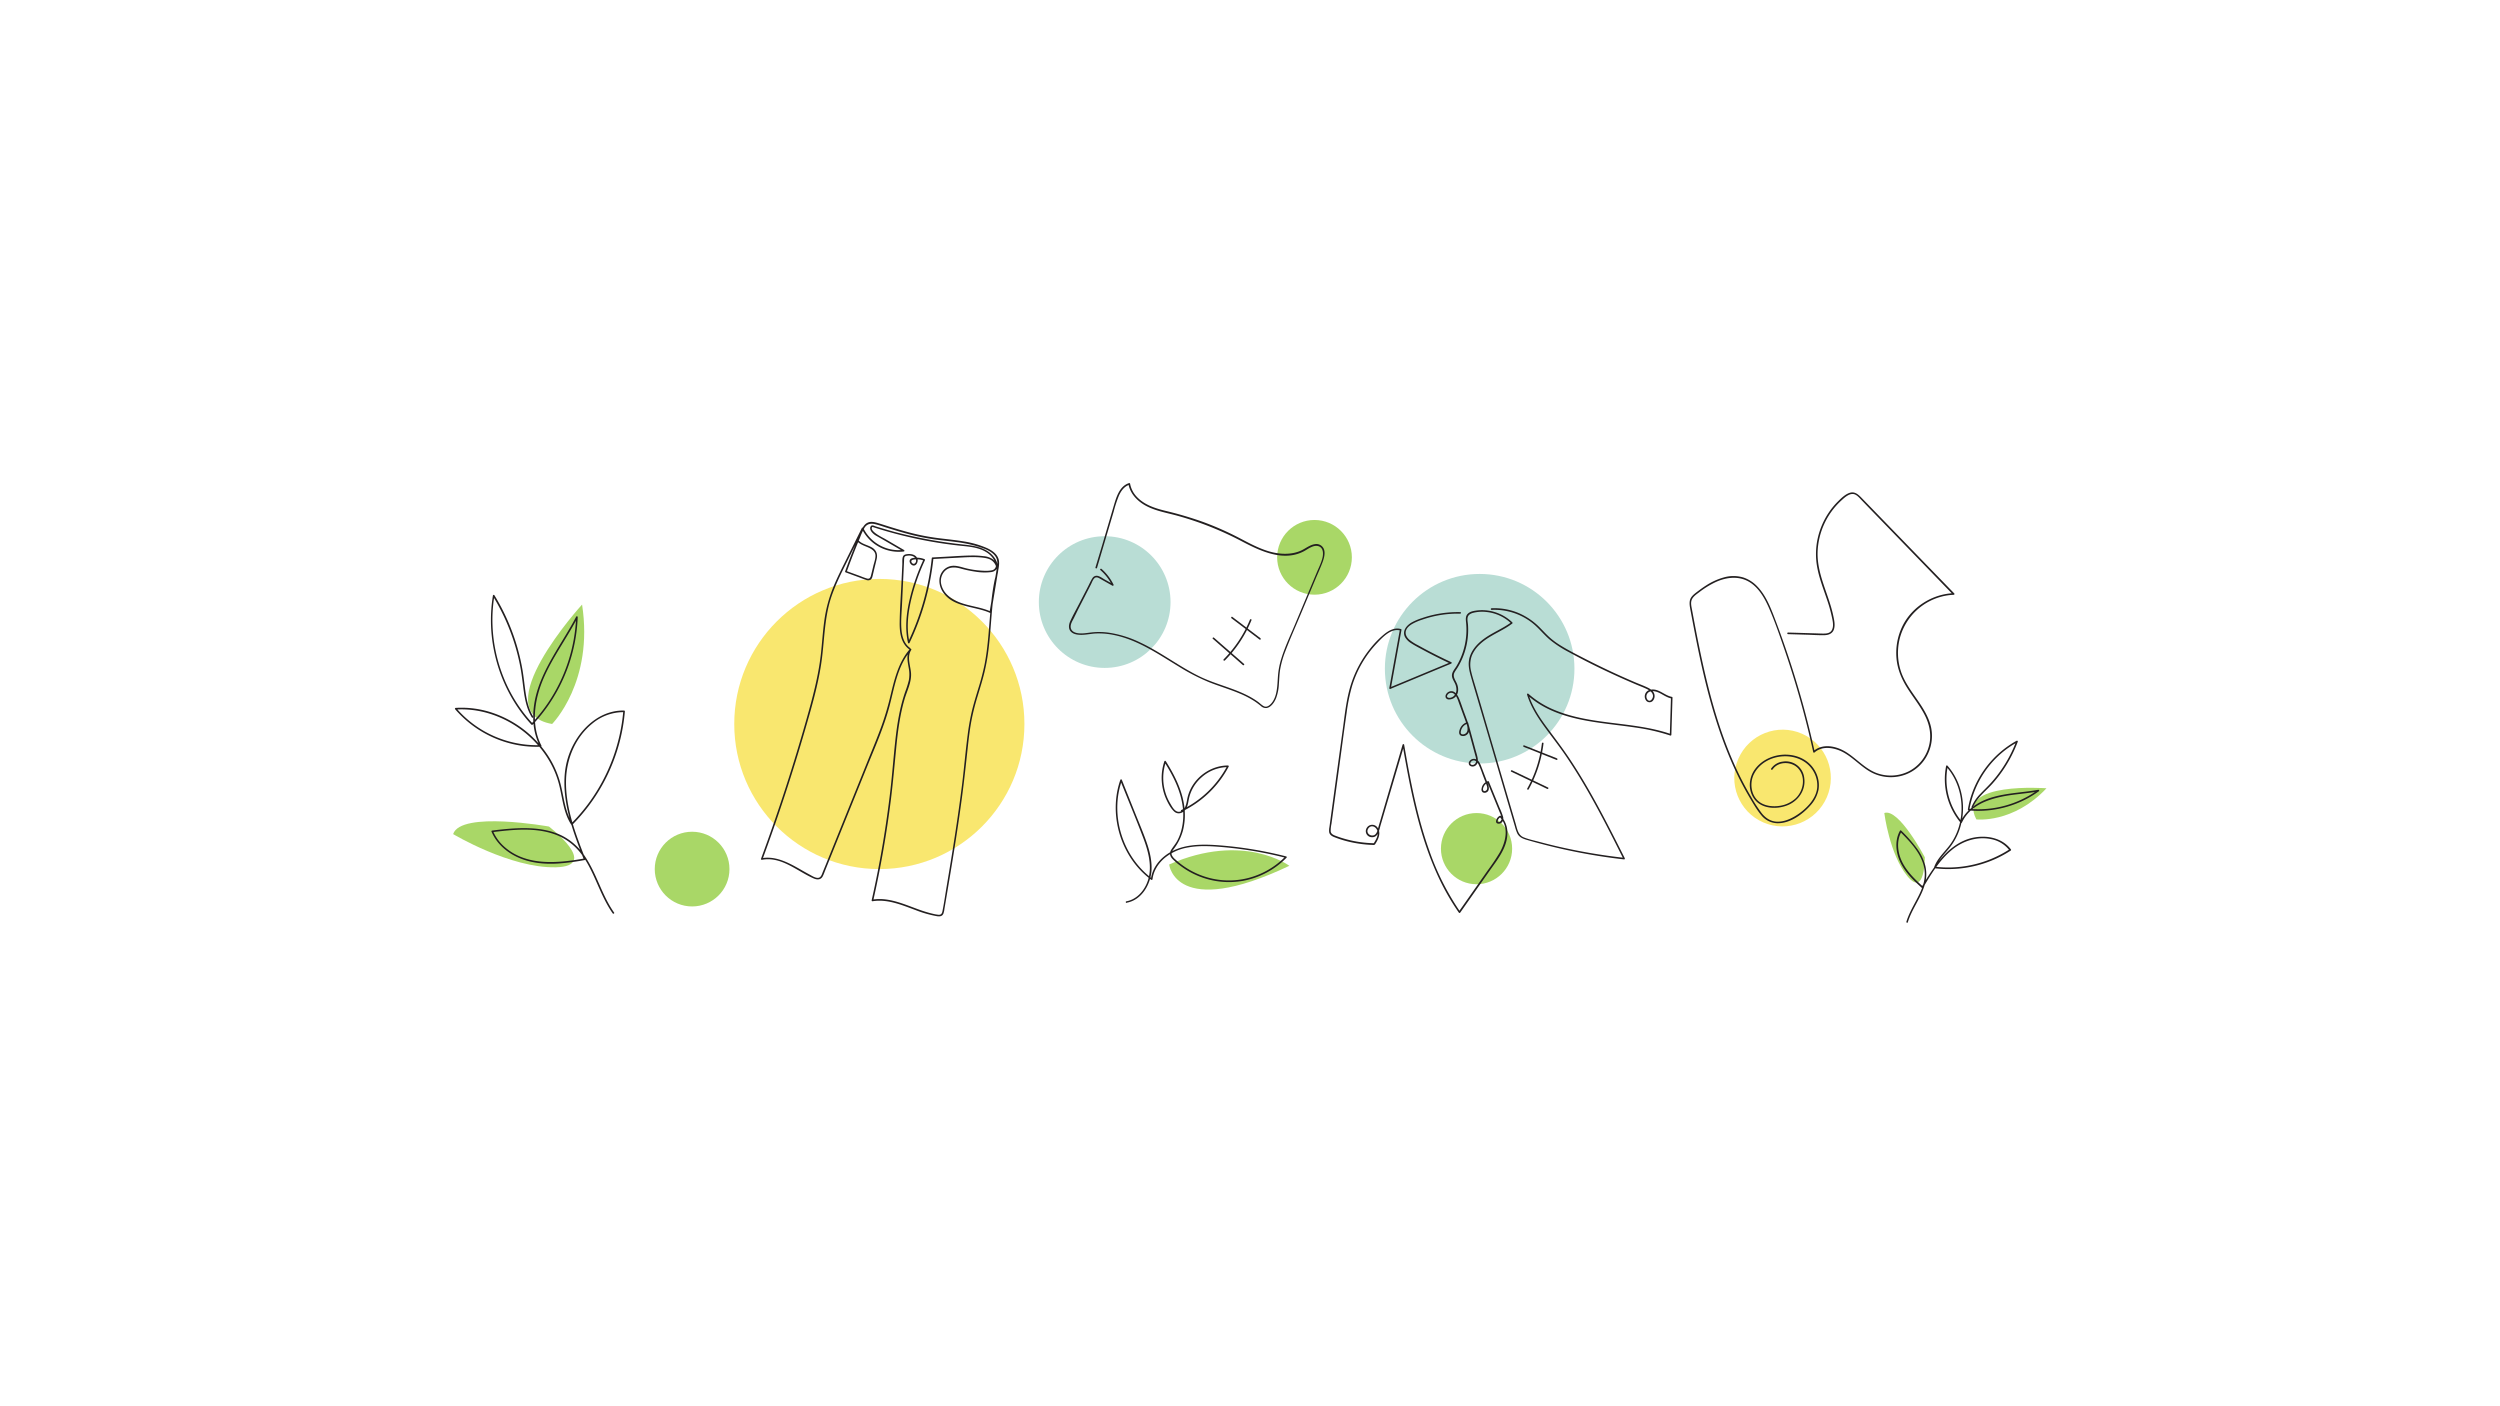 <svg xmlns="http://www.w3.org/2000/svg" width="1920" height="1080" viewBox="0 0 1920 1080">
  <g id="Group_1" data-name="Group 1" transform="translate(-39 -2573)">
    <rect id="Rectangle_2" data-name="Rectangle 2" width="1920" height="1080" transform="translate(39 2573)" fill="#fff"/>
    <g id="icons-and-graphic-01" transform="translate(367.91 2928.212)">
      <circle id="Ellipse_1" data-name="Ellipse 1" cx="28.69" cy="28.69" r="28.69" transform="translate(173.94 283.56)" fill="#a9d767"/>
      <path id="Path_1" data-name="Path 1" d="M569,308.72s4.64,42.68,92.33,1C661.32,309.74,626.2,283.57,569,308.72Z" fill="#a9d767"/>
      <path id="Path_2" data-name="Path 2" d="M95.12,200.81s32.18-32.37,23-91.72C118.11,109.09,42.78,191.68,95.12,200.81Z" fill="#a9d767"/>
      <path id="Path_3" data-name="Path 3" d="M92.7,279.58S25,267.34,19.09,285.37c0,0,43.86,26.25,78.72,25.51S92.7,279.58,92.7,279.58Z" fill="#a9d767"/>
      <circle id="Ellipse_2" data-name="Ellipse 2" cx="111.42" cy="111.42" r="111.42" transform="translate(235 89.4)" fill="#f9e76f"/>
      <ellipse id="Ellipse_3" data-name="Ellipse 3" cx="37.16" cy="37.06" rx="37.16" ry="37.06" transform="translate(991.269 261.548) rotate(-66.41)" fill="#f9e76f"/>
      <circle id="Ellipse_4" data-name="Ellipse 4" cx="28.69" cy="28.69" r="28.69" transform="translate(651.94 44.13)" fill="#a9d767"/>
      <circle id="Ellipse_5" data-name="Ellipse 5" cx="50.57" cy="50.57" r="50.57" transform="translate(468.92 56.61)" fill="#b9ddd5"/>
      <circle id="Ellipse_6" data-name="Ellipse 6" cx="27.34" cy="27.34" r="27.34" transform="translate(777.73 269.21)" fill="#a9d767"/>
      <circle id="Ellipse_7" data-name="Ellipse 7" cx="72.79" cy="72.79" r="72.79" transform="translate(734.68 85.58)" fill="#b9ddd5"/>
      <path id="Path_4" data-name="Path 4" d="M513.6,80.93l8.62-29.12,4.24-14.32a95.16,95.16,0,0,1,3.94-12c1.65-3.67,4.1-7.19,8.12-8.43l-.77-.44c1.25,7.07,6.5,12.68,12.57,16.15,7.55,4.32,16.32,5.74,24.62,8a247.369,247.369,0,0,1,50.57,20.12c14,7.33,31.5,15.48,47,7.25,3.2-1.7,7.43-5.18,11.3-3.83,3.62,1.26,3.66,5.47,3,8.61-.9,4-2.89,7.84-4.48,11.63l-5.59,13.31-11.36,27.08c-3.59,8.55-7.61,17.06-10.33,25.94a60.193,60.193,0,0,0-2.45,12.62c-.31,3.8-.37,7.63-1,11.4-.57,3.56-1.65,7.15-4,9.94-1.44,1.7-3.62,3.49-5.92,2.3-1.66-.86-3.06-2.36-4.58-3.45-13.27-9.52-30-12.25-44.48-19.27-15.87-7.69-29.87-18.71-45.84-26.19a83.161,83.161,0,0,0-24.63-7.61,53.621,53.621,0,0,0-12.91-.12c-3.2.37-6.37,1-9.61.67-2.79-.26-5.89-1.39-6.24-4.58-.26-2.43,1.22-4.74,2.28-6.81L499,113l6.61-12.89,3.41-6.66c.8-1.56,1.85-5,3.9-5.22,1.24-.15,2.42.67,3.46,1.26l2.94,1.66,6.09,3.44a.63.63,0,0,0,.86-.86,38.83,38.83,0,0,0-9.19-12c-.6-.53-1.49.35-.88.88a38,38,0,0,1,9,11.73l.85-.85L519.78,90c-1.83-1-3.87-2.64-6-3a3.81,3.81,0,0,0-3.82,2c-1.25,2-2.18,4.16-3.24,6.22l-7,13.55c-2.24,4.37-4.71,8.68-6.71,13.17-1.28,2.88-1.57,6.37,1.14,8.51,2.2,1.74,5.31,1.95,8,1.89,3.69-.09,7.3-.93,11-1.06a57.6,57.6,0,0,1,13.8,1.27c18.18,3.81,33.6,14.56,49.2,24a156.85,156.85,0,0,0,23.64,12.21c7.76,3.07,15.8,5.42,23.49,8.68a71.868,71.868,0,0,1,11.08,5.76c1.77,1.15,3.41,2.43,5.06,3.75a5.55,5.55,0,0,0,4.43,1.59c3.51-.6,6-4.46,7.24-7.48a34.913,34.913,0,0,0,2.17-10.7c.32-4,.4-8.1,1.11-12.09a75,75,0,0,1,4-13.68c3.52-9.21,7.55-18.24,11.37-27.32L681.39,89.5c1.87-4.45,3.92-8.86,5.59-13.38,1-2.83,1.91-6.25,1-9.23a6.22,6.22,0,0,0-7.06-4.2c-4,.59-7.18,3.41-10.76,5-8,3.53-17.29,2.79-25.45.24-9-2.8-17.15-7.68-25.53-11.87a232.732,232.732,0,0,0-25.33-10.85,279.347,279.347,0,0,0-27-7.94C558.58,35.29,550,32.68,544,26.18a19.86,19.86,0,0,1-5-9.93.63.63,0,0,0-.77-.44c-7.28,2.26-9.72,10.52-11.65,17l-9,30.55L512.39,80.6a.63.63,0,0,0,1.21.33Z" fill="#231f20"/>
      <path id="Path_5" data-name="Path 5" d="M1032.43,235.76c4.28-6.43,14.56-6.35,19.59-.9,6.07,6.56,4.25,17.39-2,23.15a23,23,0,0,1-12,5.63c-4.81.77-10.28.34-14.54-2.2-7.47-4.45-9.07-14.85-5.33-22.22,8.57-16.88,36.14-18.66,45.72-1.92a21.181,21.181,0,0,1,2.82,12.49c-.48,4.82-3,9.18-6.1,12.77a45.873,45.873,0,0,1-11,9.1c-4,2.36-8.55,4.19-13.24,4.18-5,0-9-2.51-12.11-6.32a107.84,107.84,0,0,1-8.33-12.79,246.565,246.565,0,0,1-13.57-26.55c-8.15-18.53-14.23-37.91-19.19-57.51s-8.86-39.58-12.56-59.51c-.48-2.58-1.28-5.55-.09-8.06,1.08-2.29,3.47-3.88,5.43-5.36a69.278,69.278,0,0,1,12.56-7.8c8.71-4.06,18.78-5.16,27.09.45,7,4.76,11.28,12.76,14.54,20.39,4.19,9.77,7.68,19.89,11.14,29.94q10.83,31.44,18.71,63.79,1.93,7.94,3.68,15.91a.64.64,0,0,0,1,.27c6.22-5.55,15.67-3.64,22.34,0,7.69,4.26,13.55,11.17,21.33,15.31a32.27,32.27,0,0,0,23.69,2.47,31,31,0,0,0,18.39-14.2,32.17,32.17,0,0,0,3.81-22.64c-1.64-7.85-6-14.73-10.53-21.25-4.68-6.8-9.76-13.57-12.5-21.45a45.49,45.49,0,0,1-1-26.07,44.9,44.9,0,0,1,35.07-32.56,43.9,43.9,0,0,1,6.27-.7.64.64,0,0,0,.44-1.07L1131.39,58.7l-20.2-20.83-10.1-10.41c-2.59-2.67-5.35-5.48-9.39-4.19-3.51,1.12-6.57,4.14-9.13,6.68a55.929,55.929,0,0,0-6.91,8.36,58.18,58.18,0,0,0-8.61,20.1,55.9,55.9,0,0,0-.34,22.13c1.55,8.44,4.71,16.45,7.44,24.55a114.005,114.005,0,0,1,3.59,12.53c.73,3.39,2.08,8.26,0,11.43-1.18,1.8-3.32,2.25-5.35,2.31-2.19.07-4.4-.09-6.6-.15l-14.34-.43-7.18-.21a.63.63,0,0,0,0,1.25l14.35.43c4.51.13,9.07.46,13.58.37,3.29-.07,6.34-1.25,7.39-4.62s.12-7.19-.58-10.49c-3.46-16.34-12.43-31.43-12-48.51a56.32,56.32,0,0,1,18-39.62c2.76-2.52,7.07-6.73,11.1-4.65,1.9,1,3.36,2.82,4.82,4.33l5,5.2,20,20.65,40,41.3,5.05,5.2.45-1.06c-16.25.68-31.74,10.34-39.09,24.92a47,47,0,0,0-4.75,25.14c.76,8.47,4,16.08,8.55,23.19,4.4,6.93,9.64,13.36,13.33,20.73,3.76,7.53,5.22,15.82,2.88,24a30.33,30.33,0,0,1-15.45,18.89,31.21,31.21,0,0,1-25.25,1c-8.39-3.42-14.54-10.49-22-15.36-6.09-4-14.47-6.63-21.56-3.82a14.63,14.63,0,0,0-4.38,2.72l1.05.28a715.567,715.567,0,0,0-19-69.46q-5.61-17.12-12.07-33.93c-3.22-8.36-6.78-17.08-13.13-23.61A26.079,26.079,0,0,0,1010,88.3a26.73,26.73,0,0,0-14.52-.2,49.42,49.42,0,0,0-14.19,6.38c-2.24,1.41-4.39,3-6.49,4.56-1.88,1.46-4,2.94-5.19,5.07s-1,4.8-.61,7.23c.46,2.65,1,5.29,1.48,7.93q1.51,8.07,3.1,16.1c2.14,10.75,4.42,21.46,7,32.11,5.11,21,11.39,41.85,20,61.75a246.43,246.43,0,0,0,14.7,28.88c2.63,4.4,5.27,9,8.62,12.93a16.29,16.29,0,0,0,12.28,6c9.57.13,18.87-6.51,25-13.35a25.489,25.489,0,0,0,6.52-12.33,21.871,21.871,0,0,0-1.84-12.94c-8.43-18.2-35.52-18.26-46.87-3-5.08,6.83-5.64,16.64-.23,23.47,5.88,7.43,17.57,7.6,25.66,4.13s13.67-11.69,12.33-20.75a14.25,14.25,0,0,0-16.63-12.55,12.58,12.58,0,0,0-8.8,5.36c-.44.67.64,1.3,1.08.63Z" fill="#231f20"/>
      <path id="Path_6" data-name="Path 6" d="M142.73,345.64c-9.38-13.29-13.24-29.53-22.28-43a46.15,46.15,0,0,0-17.6-16c-7.47-3.72-15.8-5.28-24.08-5.71-9.9-.51-19.81.51-29.62,1.71-.35,0-.78.38-.6.79,3.66,8.73,10.9,15.31,19.33,19.37,9.87,4.75,20.92,5.84,31.75,5.19a179.127,179.127,0,0,0,20.63-2.7.64.64,0,0,0,.44-.77c-7.57-19.36-15.43-39.6-14.88-60.73.44-16.48,7.3-32.91,20.31-43.4a37.38,37.38,0,0,1,24.25-8.67l-.62-.63a140,140,0,0,1-26,69.75,136.872,136.872,0,0,1-13.93,16.37l1,.13c-5.73-8.82-6.52-19.55-9-29.52a73.28,73.28,0,0,0-10.8-24.09,82.92,82.92,0,0,0-40.83-31.2,74.24,74.24,0,0,0-29.1-4.09.64.64,0,0,0-.45,1.07,83.41,83.41,0,0,0,49.42,27.75,80.379,80.379,0,0,0,16.25,1,.63.63,0,0,0,.54-.94c-6.29-12.21-6-26.52-2.52-39.52,3.67-13.72,11-26,18.33-38.06,4.15-6.83,8.35-13.64,12.06-20.73l-1.17-.32a126.65,126.65,0,0,1-21.49,65.8,122.71,122.71,0,0,1-12.48,15.63c-.55.59.33,1.48.89.89a128,128,0,0,0,32-62.53,125.241,125.241,0,0,0,2.29-19.79.63.63,0,0,0-1.16-.31c-13,24.93-33.46,48.37-33,78.07A48.32,48.32,0,0,0,85.78,218l.54-.94A82.14,82.14,0,0,1,33,199.65a79.38,79.38,0,0,1-11.49-11l-.44,1.07c17.45-1.11,34.83,4.47,49,14.54s25.32,24.81,30,41.69c3,10.75,3.41,22.48,9.65,32.07a.63.63,0,0,0,1,.12,141,141,0,0,0,36.84-65.86A138.8,138.8,0,0,0,151,191.11a.63.63,0,0,0-.63-.62c-16.33-.38-30.14,10.66-37.94,24.31a59.31,59.31,0,0,0-7.51,23.41c-1.07,10.61.23,21.32,2.73,31.65,2.9,12,7.35,23.54,11.83,35l.44-.77c-20.45,3.62-44.28,6-61.17-8.72a33.72,33.72,0,0,1-9-12.26l-.6.79c16.49-2,34.52-4,50.29,2.56a44.06,44.06,0,0,1,18.92,15.32c4.52,6.34,7.75,13.49,10.9,20.59,3.63,8.2,7.19,16.52,12.39,23.89.46.65,1.54,0,1.08-.63Z" fill="#231f20"/>
      <path id="Path_7" data-name="Path 7" d="M80.07,200.37a115.32,115.32,0,0,1-22-34.78,119.35,119.35,0,0,1-8.7-40,113.75,113.75,0,0,1,1.41-23.17l-1.14.15A162.72,162.72,0,0,1,66,138.39a163.115,163.115,0,0,1,4.77,19c1.16,6.23,1.77,12.52,2.65,18.78,1,6.83,2.49,13.67,6.14,19.61a.63.63,0,0,0,1.08-.63c-3.33-5.41-4.84-11.6-5.79-17.82s-1.51-12.67-2.64-18.95A162.94,162.94,0,0,0,61,121.46a163,163,0,0,0-10.2-19.52.634.634,0,0,0-1.14.15,117.29,117.29,0,0,0,.63,41.4A120.46,120.46,0,0,0,65.1,182.4a115.13,115.13,0,0,0,14.08,18.86C79.73,201.85,80.61,200.96,80.07,200.37Z" fill="#231f20"/>
      <path id="Path_8" data-name="Path 8" d="M536.43,338.07c11.37-2.06,18.24-13.79,19-24.6.49-7.53-1.35-15-3.81-22-2.61-7.5-5.75-14.82-8.7-22.18l-10.22-25.5a.63.63,0,0,0-1.21,0c-7.36,21.18-2.88,45.7,10.53,63.53a64.6,64.6,0,0,0,13.28,13.19c.42.32.89-.12.94-.54.75-6.31,4.3-11.86,9-16a38.14,38.14,0,0,1,18.47-8.37c7.61-1.37,15.43-1.08,23.11-.5q12.38.93,24.64,2.88,13.65,2.19,27.07,5.63l-.28-1a61.45,61.45,0,0,1-29,16.61,60,60,0,0,1-33.53-1.41,61.278,61.278,0,0,1-15.15-7.54,58.814,58.814,0,0,1-6.73-5.36,9.639,9.639,0,0,1-2.78-3.38c-.63-1.68.3-3.16,1.29-4.47a41.27,41.27,0,0,0,7.22-14.32,47.907,47.907,0,0,0,1.32-16.22c-1.13-13.46-7.35-25.86-14.45-37.13a.63.63,0,0,0-1.14.15,40,40,0,0,0,2,30.22c1.41,2.91,3.24,6.19,5.67,8.37,2.26,2,5.28,1.54,7.46-.35,2.78-2.4,3.08-6.32,3.79-9.68a30.24,30.24,0,0,1,9.72-16.34,30.73,30.73,0,0,1,20.21-7.84l-.54-.94a78.08,78.08,0,0,1-35.25,33.9c-.72.34-.09,1.42.63,1.08a79.2,79.2,0,0,0,29.77-24.81,77.459,77.459,0,0,0,5.93-9.54.63.63,0,0,0-.54-.94c-11.86,0-23.19,7.25-28.54,17.76a31.529,31.529,0,0,0-2.85,8.62c-.63,3.4-1.37,7.75-5.17,9s-6.17-3.52-7.72-6.14a37.658,37.658,0,0,1-4-9.38,38.46,38.46,0,0,1,.64-22.63l-1.14.14c6.69,10.62,12.65,22.26,14.11,34.89a47.119,47.119,0,0,1-1.12,17.5,37.83,37.83,0,0,1-3.11,8c-1.33,2.52-3.18,4.58-4.67,7s-1.09,4.74.77,6.81a44.071,44.071,0,0,0,6.27,5.46,62.213,62.213,0,0,0,14.7,8.22,61.37,61.37,0,0,0,33.51,3.34,62.66,62.66,0,0,0,33.32-17.75.62.62,0,0,0-.27-1,299.88,299.88,0,0,0-50.59-8.45c-14.62-1.17-30.88-1.4-42.93,8.3-5.51,4.42-9.54,10.6-10.39,17.69l.94-.54c-17.7-13.07-27.59-35.38-26.67-57.23a63,63,0,0,1,3.44-18.08h-1.21c5.78,14.41,11.75,28.76,17.3,43.26,4.69,12.23,8.55,26.36,1.69,38.55-3.08,5.47-8,9.83-14.33,11-.79.15-.46,1.35.33,1.21Z" fill="#231f20"/>
      <path id="Path_9" data-name="Path 9" d="M831.72,237.45l27.63,13.23c.72.34,1.36-.73.63-1.08l-27.63-13.23C831.63,236.02,830.99,237.1,831.72,237.45Z" fill="#231f20"/>
      <path id="Path_10" data-name="Path 10" d="M841.32,218.41l25.18,10c.75.3,1.07-.91.33-1.2l-25.18-10C840.91,216.91,840.58,218.12,841.32,218.41Z" fill="#231f20"/>
      <path id="Path_11" data-name="Path 11" d="M845.06,251.05a95.331,95.331,0,0,0,11.45-35.32c.09-.8-1.16-.8-1.25,0A93.661,93.661,0,0,1,844,250.42a.63.63,0,0,0,1.08.63Z" fill="#231f20"/>
      <path id="Path_12" data-name="Path 12" d="M602.54,135.4l23.07,20.16c.61.52,1.49-.36.89-.89l-23.08-20.15c-.6-.53-1.49.35-.88.88Z" fill="#231f20"/>
      <path id="Path_13" data-name="Path 13" d="M616.89,119.64,638.47,136c.64.49,1.27-.6.63-1.08l-21.58-16.36c-.64-.49-1.27.59-.63,1.08Z" fill="#231f20"/>
      <path id="Path_14" data-name="Path 14" d="M611.74,152.07a95.09,95.09,0,0,0,20.49-31c.31-.74-.9-1.06-1.2-.33a93.828,93.828,0,0,1-20.17,30.41.622.622,0,0,0,.88.88Z" fill="#231f20"/>
      <path id="Path_15" data-name="Path 15" d="M1188.93,274.09s28.24,3.38,53.86-23.9C1242.79,250.19,1173.33,244.88,1188.93,274.09Z" fill="#a9d767"/>
      <path id="Path_16" data-name="Path 16" d="M1149.32,303.12s-20-38-31.08-33.93c0,0,3.93,31.61,17.67,48.44S1149.32,303.12,1149.32,303.12Z" fill="#a9d767"/>
      <path id="Path_17" data-name="Path 17" d="M1136.31,353.05c3.09-10.14,10.07-18.6,13-28.8a28.511,28.511,0,0,0,.44-14.47,39.369,39.369,0,0,0-6.68-13.7,110.466,110.466,0,0,0-11.84-13.37.63.63,0,0,0-1,.13c-4,7.29-3.27,16.19.09,23.58,3.66,8.07,10.22,14.39,16.71,20.23a.63.63,0,0,0,1-.13c6.21-10.47,12.65-21.28,22.21-29.08,8.33-6.8,19.3-10.45,30-8.2a23.25,23.25,0,0,1,14.08,8.58l.23-.85a87,87,0,0,1-44.36,14,85.741,85.741,0,0,1-13.21-.57l.6.79c2.17-6.23,7.21-10.74,11.18-15.82a46.11,46.11,0,0,0,7.57-14.44,51.859,51.859,0,0,0-.41-32.26,46.872,46.872,0,0,0-9.21-15.88.62.62,0,0,0-1,.27,52.22,52.22,0,0,0,11.14,43.61.63.63,0,0,0,1-.12c7.51-16.19,26.92-19.92,42.81-21.8,5.38-.64,10.76-1.21,16.09-2.19l-.48-1.14a78.27,78.27,0,0,1-53,14.55c-.8-.07-.8,1.18,0,1.25a80,80,0,0,0,42.83-8.16,78.594,78.594,0,0,0,10.79-6.56.63.63,0,0,0-.48-1.14c-17.53,3.2-37.32,2.15-51.74,14.35a29.771,29.771,0,0,0-7.91,10.21l1-.13a50.92,50.92,0,0,1-10.82-42.39l-1,.27c14.62,16.5,15.6,43.38,2.05,60.82-4.11,5.28-9.25,9.9-11.51,16.37a.63.63,0,0,0,.61.79,88.24,88.24,0,0,0,46.21-7.06,86.4,86.4,0,0,0,12-6.54.63.63,0,0,0,.22-.86c-6.41-8.56-17.6-11-27.73-9.3-12,2-21.49,10.19-28.76,19.6a178.533,178.533,0,0,0-12,18.4l1-.12c-6.13-5.52-12.26-11.41-16-18.88-3.6-7.2-4.63-16.18-.61-23.42l-1,.13c7.12,7.13,14.75,15,17.74,24.85a27,27,0,0,1,.12,15.09c-1.35,4.89-3.72,9.4-6.1,13.85-2.65,5-5.36,9.92-7,15.33a.63.63,0,0,0,1.21.33Z" fill="#231f20"/>
      <path id="Path_18" data-name="Path 18" d="M1183.59,266.64A73.69,73.69,0,0,1,1208.46,223a70.433,70.433,0,0,1,12-8.21l-.92-.71a101.007,101.007,0,0,1-11.32,21.71,99.38,99.38,0,0,1-7.78,9.93c-2.62,2.94-5.49,5.63-8.2,8.48a31.221,31.221,0,0,0-7,10.31c-.28.76.93,1.08,1.21.33,2.81-7.45,9.73-12.46,14.88-18.24a102.23,102.23,0,0,0,13.83-19.82,103.905,103.905,0,0,0,5.59-12.36.626.626,0,0,0-.92-.71,74.94,74.94,0,0,0-33.48,38.3,72,72,0,0,0-3.93,14.32c-.13.79,1.07,1.13,1.21.33Z" fill="#231f20"/>
      <path id="Path_19" data-name="Path 19" d="M370,142.41c-4.64-3.33-6.18-9-6.61-14.48-.48-6.2.15-12.49.44-18.68l1.06-22.67.53-11.33A11.667,11.667,0,0,1,365.6,73c.3-1.21,1.55-1.36,2.59-1.47a7.72,7.72,0,0,1,4.42.65c1.8,1,2.94,3.62,1.16,5.22-1,.92-2.31.11-2.7-1-.66-1.91,2.44-2,3.68-2a14,14,0,0,1,6,1l-.37-.92a157.272,157.272,0,0,0-10.83,31.27c-2.46,10.72-3.54,21.89-1.12,32.72a.63.63,0,0,0,1.14.15A198.909,198.909,0,0,0,387.98,73.5l-.63.63L407,73.09c6.29-.33,12.64-.77,18.91,0,2.75.34,5.46.81,7.57,2.75a9.18,9.18,0,0,1,3,6.44c.09,2.82-1.08,5.78-1.63,8.53-.61,3-1.12,6.06-1.55,9.12-1.7,12.09-2.25,24.3-3.45,36.45-.61,6.31-1.41,12.6-2.63,18.83a185.86,185.86,0,0,1-4.74,18.15c-1.81,5.99-3.64,11.82-5.06,17.84a175.535,175.535,0,0,0-3.22,18.37c-1.65,12.71-2.72,25.5-4.31,38.22-3.25,26.08-7.44,52-11.8,77.93-1.06,6.3-1.95,12.65-3.21,18.91-.33,1.66-1,2.8-2.9,2.71a28.407,28.407,0,0,1-4.39-.77c-2.7-.61-5.35-1.4-8-2.27-10.2-3.41-20.24-8.39-31.15-9a36,36,0,0,0-7.47.41l.77.77q8.7-38.56,13.6-77.84c1.6-13,2.73-25.93,4-38.92,1.24-12.75,2.84-25.55,6.45-37.89,1.87-6.39,5.3-12.84,5-19.65-.26-5.9-3.45-12.77.13-18.2.39-.59-.51-1.29-1-.76-9.07,10.33-12.08,24-15.23,37a209.7,209.7,0,0,1-6.45,21.67c-2.84,7.85-6,15.57-9.17,23.32l-19.27,47.7-9.57,23.69-4.84,12L303,314.44c-.8,2-1.45,4.74-4.14,4.55-2.11-.15-4.19-1.55-6-2.52s-3.5-1.92-5.24-2.91c-3.48-2-6.94-4-10.55-5.71-6.62-3.18-13.74-5.3-21.11-3.94l.77.77q18.17-49.28,32.79-99.76c4.79-16.55,9.66-33.21,12.25-50.28,2.57-16.91,2.22-34.3,7.56-50.71,3-9.07,7.21-17.63,11.44-26.16l13.29-26.85H333a31.54,31.54,0,0,0,32.23,17.41c.56-.07.57-.89.15-1.14l-14.52-8.48c-1.74-1-13.27-6.44-9.52-9.54l-.61.16A332.57,332.57,0,0,0,385.45,60.6q10.86,1.95,21.85,3.17c7.1.79,14.73,1.1,21,4.92a17.19,17.19,0,0,1,6.39,6.5c.73,1.39,1.49,3.21,1.18,4.81a3.867,3.867,0,0,1-3.35,2.82c-3.28.64-7,.28-10.27,0a64.21,64.21,0,0,1-11.16-2.1c-2.94-.81-6-1.72-9-1.34a10.67,10.67,0,0,0-7.18,4.23c-3.37,4.46-2.88,10.47-.15,15.11,7.48,12.69,24.84,11.38,36.7,16.79.33.15.85.06.92-.38l3.4-20.56,1.65-10c.48-2.93,1.27-6,.87-9-.68-5-5.11-8-9.36-9.93a73.05,73.05,0,0,0-17.36-5c-6-1-12.13-1.64-18.21-2.37a174.362,174.362,0,0,1-19.79-3.5c-6.49-1.57-12.88-3.47-19.25-5.44-3.2-1-6.38-2.06-9.59-3-2.44-.7-5.19-1.22-7.56,0s-3.64,3.71-4.66,6c-1.45,3.32-2.84,6.66-4.2,10q-4.32,10.6-8.18,21.29a.64.64,0,0,0,.44.77l10.67,3.93c1.65.61,3.29,1.29,5,1.82A3.86,3.86,0,0,0,339.7,90c1.12-.78,1.39-2.21,1.69-3.46l1-4.24c.67-2.76,1.38-5.5,2-8.26.84-3.67-.3-6.76-3.53-8.72-3.58-2.17-8.57-2.73-11.1-6.36-.46-.65-1.54,0-1.08.63,1.94,2.78,5.17,3.95,8.18,5.2,3.25,1.34,6.74,3.07,6.6,7.13-.08,2.45-1.08,5.08-1.65,7.44s-1.18,4.92-1.8,7.38c-.42,1.64-1.07,2.87-3,2.37a54,54,0,0,1-5.17-1.86l-10.95-4,.44.77q3.19-8.91,6.71-17.69,1.72-4.34,3.53-8.63a49,49,0,0,1,3.53-7.69c1.94-3,4.92-3.44,8.21-2.63,2.93.71,5.8,1.75,8.67,2.65,5.91,1.84,11.83,3.64,17.83,5.2a165.743,165.743,0,0,0,18.2,3.7c5.71.81,11.46,1.35,17.18,2.11a101.31,101.31,0,0,1,17.24,3.57c4.73,1.49,10.74,3.51,13.45,8,1.84,3.07,1.11,6.57.56,9.9l-1.79,10.87-3.55,21.44.92-.37c-7.51-3.42-15.84-4-23.53-6.87-6.42-2.38-12.66-6.65-14.42-13.64a11.16,11.16,0,0,1,2.5-10.43c3.25-3.42,7.62-3.27,11.84-2.2a93.634,93.634,0,0,0,12.4,2.63,42.58,42.58,0,0,0,11.66.2c2.84-.46,4.95-2.35,4.67-5.41s-2.22-5.94-4.32-8c-5.49-5.49-13.39-6.82-20.8-7.63a353.676,353.676,0,0,1-53.84-9.78q-7.24-2-14.39-4.22c-1.51-.49-3.18-1.66-4.13.16-.67,1.28-.06,2.78.71,3.87a12,12,0,0,0,4,3.32L351,60.24l13.76,8,.15-1.14a30.32,30.32,0,0,1-30.83-16.84.62.62,0,0,0-1.07,0L321.15,74.21c-3.72,7.51-7.53,15-10.62,22.78a105.94,105.94,0,0,0-6.4,24.69c-1.16,8.42-1.66,16.91-2.6,25.35-1.93,17.29-6.52,34.1-11.26,50.79q-7.23,25.4-15.35,50.52-9.14,28.2-19.38,56c-.18.48.34.84.77.77,14.91-2.75,26.95,8.75,39.66,14.3,2.67,1.17,5.5,1.21,7-1.64.78-1.49,1.31-3.13,1.94-4.68l2.7-6.69,9.69-24,19.37-47.93c6.24-15.43,13.11-30.79,17.44-46.89,4-14.9,6.13-31.46,16.69-43.48l-1-.76c-2.92,4.42-1.59,9.77-.79,14.63a24.811,24.811,0,0,1,.05,9.29,74.641,74.641,0,0,1-2.8,8.86c-4.15,12-6.16,24.55-7.54,37.11-1.43,13-2.38,26-3.88,39q-2.33,19.93-5.64,39.75-3.72,22.22-8.68,44.19a.64.64,0,0,0,.77.77c11.53-1.83,22.58,3,33.17,6.88a83.82,83.82,0,0,0,16.43,4.64c2,.29,3.82.06,4.71-1.94a15.68,15.68,0,0,0,.82-3.71l.9-5.29c4.48-26.41,8.89-52.83,12.44-79.38,1.77-13.2,3.19-26.43,4.61-39.66.71-6.65,1.51-13.3,2.73-19.89a178.625,178.625,0,0,1,4.73-18.89c1.85-6.19,3.82-12.35,5.34-18.64a158.666,158.666,0,0,0,3.22-18.5c1.53-12.64,2-25.37,3.52-38a161.437,161.437,0,0,1,3.4-19.16,10.58,10.58,0,0,0-3.86-11.18,14.25,14.25,0,0,0-6.92-2.3,65.46,65.46,0,0,0-9.18-.51c-6.64.06-13.28.58-19.91.94l-10.14.54a.64.64,0,0,0-.62.62A196.88,196.88,0,0,1,368.45,138l1.14.15c-2.41-10.8-1.24-21.94,1.25-32.61a156.169,156.169,0,0,1,10.58-30.42.65.65,0,0,0-.38-.92,14.88,14.88,0,0,0-6.29-1.09c-1.36.07-3.54.13-4.52,1.21-1.37,1.52,0,4,1.73,4.64,2.71,1,4.36-2.55,3.81-4.76-.86-3.37-4.77-4.2-7.77-3.86-1.4.15-2.86.46-3.44,1.9-.71,1.75-.41,4.14-.5,6l-.72,15.51c-.46,9.66-1.19,19.35-1.31,29-.1,7.46.82,16,7.37,20.73.66.47,1.28-.62.63-1.08Z" fill="#231f20"/>
      <path id="Path_20" data-name="Path 20" d="M792.56,114.89a84.81,84.81,0,0,0-19.91,1.93,83.233,83.233,0,0,0-9.56,2.7,44.43,44.43,0,0,0-7.91,3.36c-3.95,2.31-7.41,6.55-5,11.24a13.769,13.769,0,0,0,4.92,4.82c2.76,1.79,5.72,3.29,8.61,4.84q10.5,5.67,21.33,10.7l.15-1.14L738.5,172.75l.77.77,8.14-44.86a.64.64,0,0,0-.44-.77c-4.81-1.4-9.41,1.17-13,4.13a73.555,73.555,0,0,0-10.54,10.85,84.942,84.942,0,0,0-14.3,26c-3.71,11-5,22.64-6.52,34.08l-5,36.47-4.93,36.22-.6,4.4a12.651,12.651,0,0,0-.22,3.68c.33,2.13,2,3.2,3.86,3.95a83.893,83.893,0,0,0,16.44,4.63c2.72.49,5.46.86,8.2,1.1,1.39.12,2.78.21,4.18.27,1.13,0,2.08.38,2.74-.64,2.35-3.62,4.63-8.4,1.87-12.44a4.89,4.89,0,0,0-8.47.17,4.631,4.631,0,0,0,4,7c5,.26,5.69-5.75,6.75-9.36l5.15-17.51L747,225.61l2.5-8.51h-1.2c3.06,17.66,6.29,35.32,10.7,52.7,4.35,17.13,9.85,34,17.47,50a181.748,181.748,0,0,0,15,25.86.64.64,0,0,0,1.08,0l22.12-31.5c6-8.58,13.72-17.76,14.08-28.76a19,19,0,0,0-5-14,.65.65,0,0,0-.76-.09,5.36,5.36,0,0,0-2.82,3.48c-.32,1.3,0,2.29,1.44,2.56a3.51,3.51,0,0,0,3.16-1.24,4.82,4.82,0,0,0,.59-4.35,51.322,51.322,0,0,0-2.52-6.43l-2.75-6.73-5.51-13.45a.64.64,0,0,0-.77-.44,6.93,6.93,0,0,0-4.87,5.81,2.77,2.77,0,0,0,.77,2.67,2.93,2.93,0,0,0,2.87.18c2.8-1.2,2-4.65,1.11-6.88-1.53-4.09-3.11-8.16-4.67-12.24-.93-2.44-2-5.52-4.75-6.48a4.08,4.08,0,0,0-5.11,2.63c-.54,2.37,2,3.55,4,2.92,2.72-.88,3.2-3.78,2.78-6.29-.38-2.26-1.13-4.48-1.73-6.68l-1.77-6.49-3.81-14a.64.64,0,0,0-.77-.44,8.7,8.7,0,0,0-5.41,4.88c-.79,1.81-1.44,4.54.78,5.52a4.67,4.67,0,0,0,5.24-1.61c1.76-2.27,1-5.51.12-8-1.22-3.54-2.56-7-3.84-10.56-1.13-3.1-2.09-6.33-3.5-9.32-1-2-2.55-4.31-4.94-4.69a4.72,4.72,0,0,0-4.75,2.58,2.86,2.86,0,0,0-.13,2.36,2.51,2.51,0,0,0,2.44,1.38,6.75,6.75,0,0,0,5.92-3.18c1.53-2.39,1.4-5.51.53-8.11-1.07-3.24-4-6.07-2.09-9.58.73-1.35,1.68-2.58,2.47-3.89q1.33-2.2,2.44-4.52a55.689,55.689,0,0,0,5.37-28.13c-.15-1.89-.72-4.09-.14-5.94s2.39-2.7,4.13-3.17a28.28,28.28,0,0,1,10.33-.62,32.28,32.28,0,0,1,18.9,8.8l.13-1c-6.64,4.94-14.49,7.92-21.15,12.82-5.51,4-10.5,9.68-11.48,16.68-.57,4.13.38,8.25,1.51,12.2,1.27,4.51,2.62,9,3.94,13.49l8,27.15,15.82,54,4,13.58,2,6.79a33.632,33.632,0,0,0,1.85,5.45c1.78,3.59,5.38,4.47,8.95,5.49q6.57,1.89,13.22,3.57A442.605,442.605,0,0,0,911.57,304c2.27.29,4.53.56,6.8.81.51.06.73-.56.54-.94-8.74-17.38-17.48-34.77-27.16-51.66-4.82-8.43-9.88-16.72-15.27-24.8-5.24-7.84-10.94-15.32-16.57-22.88-6.12-8.21-11.95-16.83-15-26.71l-1,.6c22.65,20.45,54.88,20.87,83.38,25.14a150.81,150.81,0,0,1,26.63,6.14.63.63,0,0,0,.79-.61l.87-28.51a.62.62,0,0,0-.46-.6c-5.75-1-10.36-6.88-16.61-5.45a5.14,5.14,0,0,0-4.13,4,5.21,5.21,0,0,0,1.38,4.78,3.39,3.39,0,0,0,4.53-.12,5.48,5.48,0,0,0,1.28-5.49c-.74-2.33-3-3.84-5.09-4.85-3.13-1.51-6.42-2.7-9.61-4.06q-19.85-8.46-39.05-18.35c-6.18-3.18-12.42-6.33-18.31-10a58.8,58.8,0,0,1-8.32-6.15c-2.57-2.31-4.89-4.87-7.32-7.32A50.891,50.891,0,0,0,837,115.44a48.16,48.16,0,0,0-20.37-3.51c-.81,0-.81,1.29,0,1.25a47.15,47.15,0,0,1,31.58,10.27c4.7,3.79,8.45,8.6,13,12.52a83.639,83.639,0,0,0,14.57,9.54q16.8,9.15,34.19,17.15,8.77,4.05,17.67,7.82c2.73,1.16,5.54,2.18,8.21,3.47,2.19,1.05,4.71,2.7,4.73,5.42,0,2-2.2,5-4.18,2.83a4,4,0,0,1,1-5.88c2.81-1.59,6.37-.31,9,1.09s5.32,3.25,8.44,3.8l-.46-.6-.87,28.51.79-.6c-28.94-9.93-60.82-6.59-89.25-18.43a70.51,70.51,0,0,1-20.21-12.52.63.63,0,0,0-1,.61c2.62,8.59,7.34,16.29,12.55,23.54,5.48,7.64,11.34,15,16.66,22.73,11.09,16.17,20.75,33.27,29.85,50.61,5.13,9.77,10.08,19.62,15,29.47l.54-.94a442.826,442.826,0,0,1-52.28-9q-6.42-1.51-12.79-3.22c-4-1.07-8.27-1.94-12.12-3.51-4.23-1.72-4.91-6.3-6.06-10.24l-3.83-13.07L816,212.23l-7.65-26.15L804.5,173c-1.22-4.17-2.61-8.34-3.56-12.59a20.48,20.48,0,0,1,.53-12.08,24.761,24.761,0,0,1,6.2-8.75c5.71-5.42,13.07-8.5,19.74-12.5a58.2,58.2,0,0,0,5-3.33.63.63,0,0,0,.12-1,33.54,33.54,0,0,0-28.12-9c-2.18.33-4.63.86-6.2,2.54-1.78,1.92-1.39,4.52-1.15,6.9a54.56,54.56,0,0,1-7.4,33.17c-1.29,2.15-3.38,4.35-3.48,7s1.93,5,2.79,7.44c.93,2.67,1.09,6-1,8.18a5.52,5.52,0,0,1-3.34,1.73c-1.21.13-2.64-.27-2.1-1.77a3.34,3.34,0,0,1,5.7-.82c1.86,1.82,2.61,4.63,3.48,7l3.71,10.19c.63,1.73,1.29,3.47,1.89,5.22a10.081,10.081,0,0,1,.75,5.41,3.61,3.61,0,0,1-2.59,2.74c-1.26.35-2.62,0-2.54-1.49a7.48,7.48,0,0,1,5.19-6.6l-.76-.44,4.42,16.24,2.17,8c.59,2.17,1.85,5.82-.54,7.37a2.4,2.4,0,0,1-2.51.21c-1.15-.79-.38-2.11.52-2.69,2.21-1.44,4.17.59,5.16,2.46a65.256,65.256,0,0,1,2.88,7.21c1,2.67,2.07,5.35,3.06,8,.48,1.3,1.14,3,.46,4.33-.44.87-2.14,1.65-2.73.53s.18-2.7.72-3.57a5.47,5.47,0,0,1,3.13-2.39l-.77-.44,7.87,19.22q1,2.42,2,4.81c.57,1.4,1.3,2.93,1.11,4.47-.11.95-1.64,3.06-2.84,2-.45-.4.06-1.44.33-1.91a4.12,4.12,0,0,1,1.81-1.67l-.75-.09c7.39,7.56,4.68,19.15,0,27.34a162.154,162.154,0,0,1-9.2,13.7l-10.53,15L791.4,345h1.08a198.541,198.541,0,0,1-23.75-47.15c-6-16.79-10.25-34.14-13.79-51.59-2-9.81-3.76-19.67-5.47-29.53-.11-.64-1-.56-1.2,0l-12.36,42-6,20.52c-.77,2.62-1.25,7.06-4.73,7.2-2.8.11-4.91-2.55-3.38-5.14,2-3.32,5.88-1.92,7,1.24,1.32,3.6-1,7.21-2.84,10.15l.54-.31a89,89,0,0,1-20.73-2.85,82.183,82.183,0,0,1-9.54-3.08c-1.58-.64-3-1.45-3.18-3.34a27.293,27.293,0,0,1,.62-5.68l5.85-42.94c1.94-14.22,3.78-28.45,5.83-42.66a137.59,137.59,0,0,1,4.09-20,83.06,83.06,0,0,1,19.09-33c4.39-4.66,11-11.87,18.13-9.8l-.44-.77-8.14,44.87c-.07.4.29,1,.77.76l46.7-19.41c.43-.18.69-.89.14-1.14q-8.75-4.07-17.3-8.55-4.15-2.17-8.27-4.46a35.74,35.74,0,0,1-6.67-4.25c-1.89-1.68-3.3-4-2.67-6.59.57-2.41,2.68-4.16,4.7-5.4a39.892,39.892,0,0,1,7.7-3.35,82.839,82.839,0,0,1,29.37-4.66.63.63,0,0,0,0-1.25Z" fill="#231f20"/>
    </g>
  </g>
</svg>
